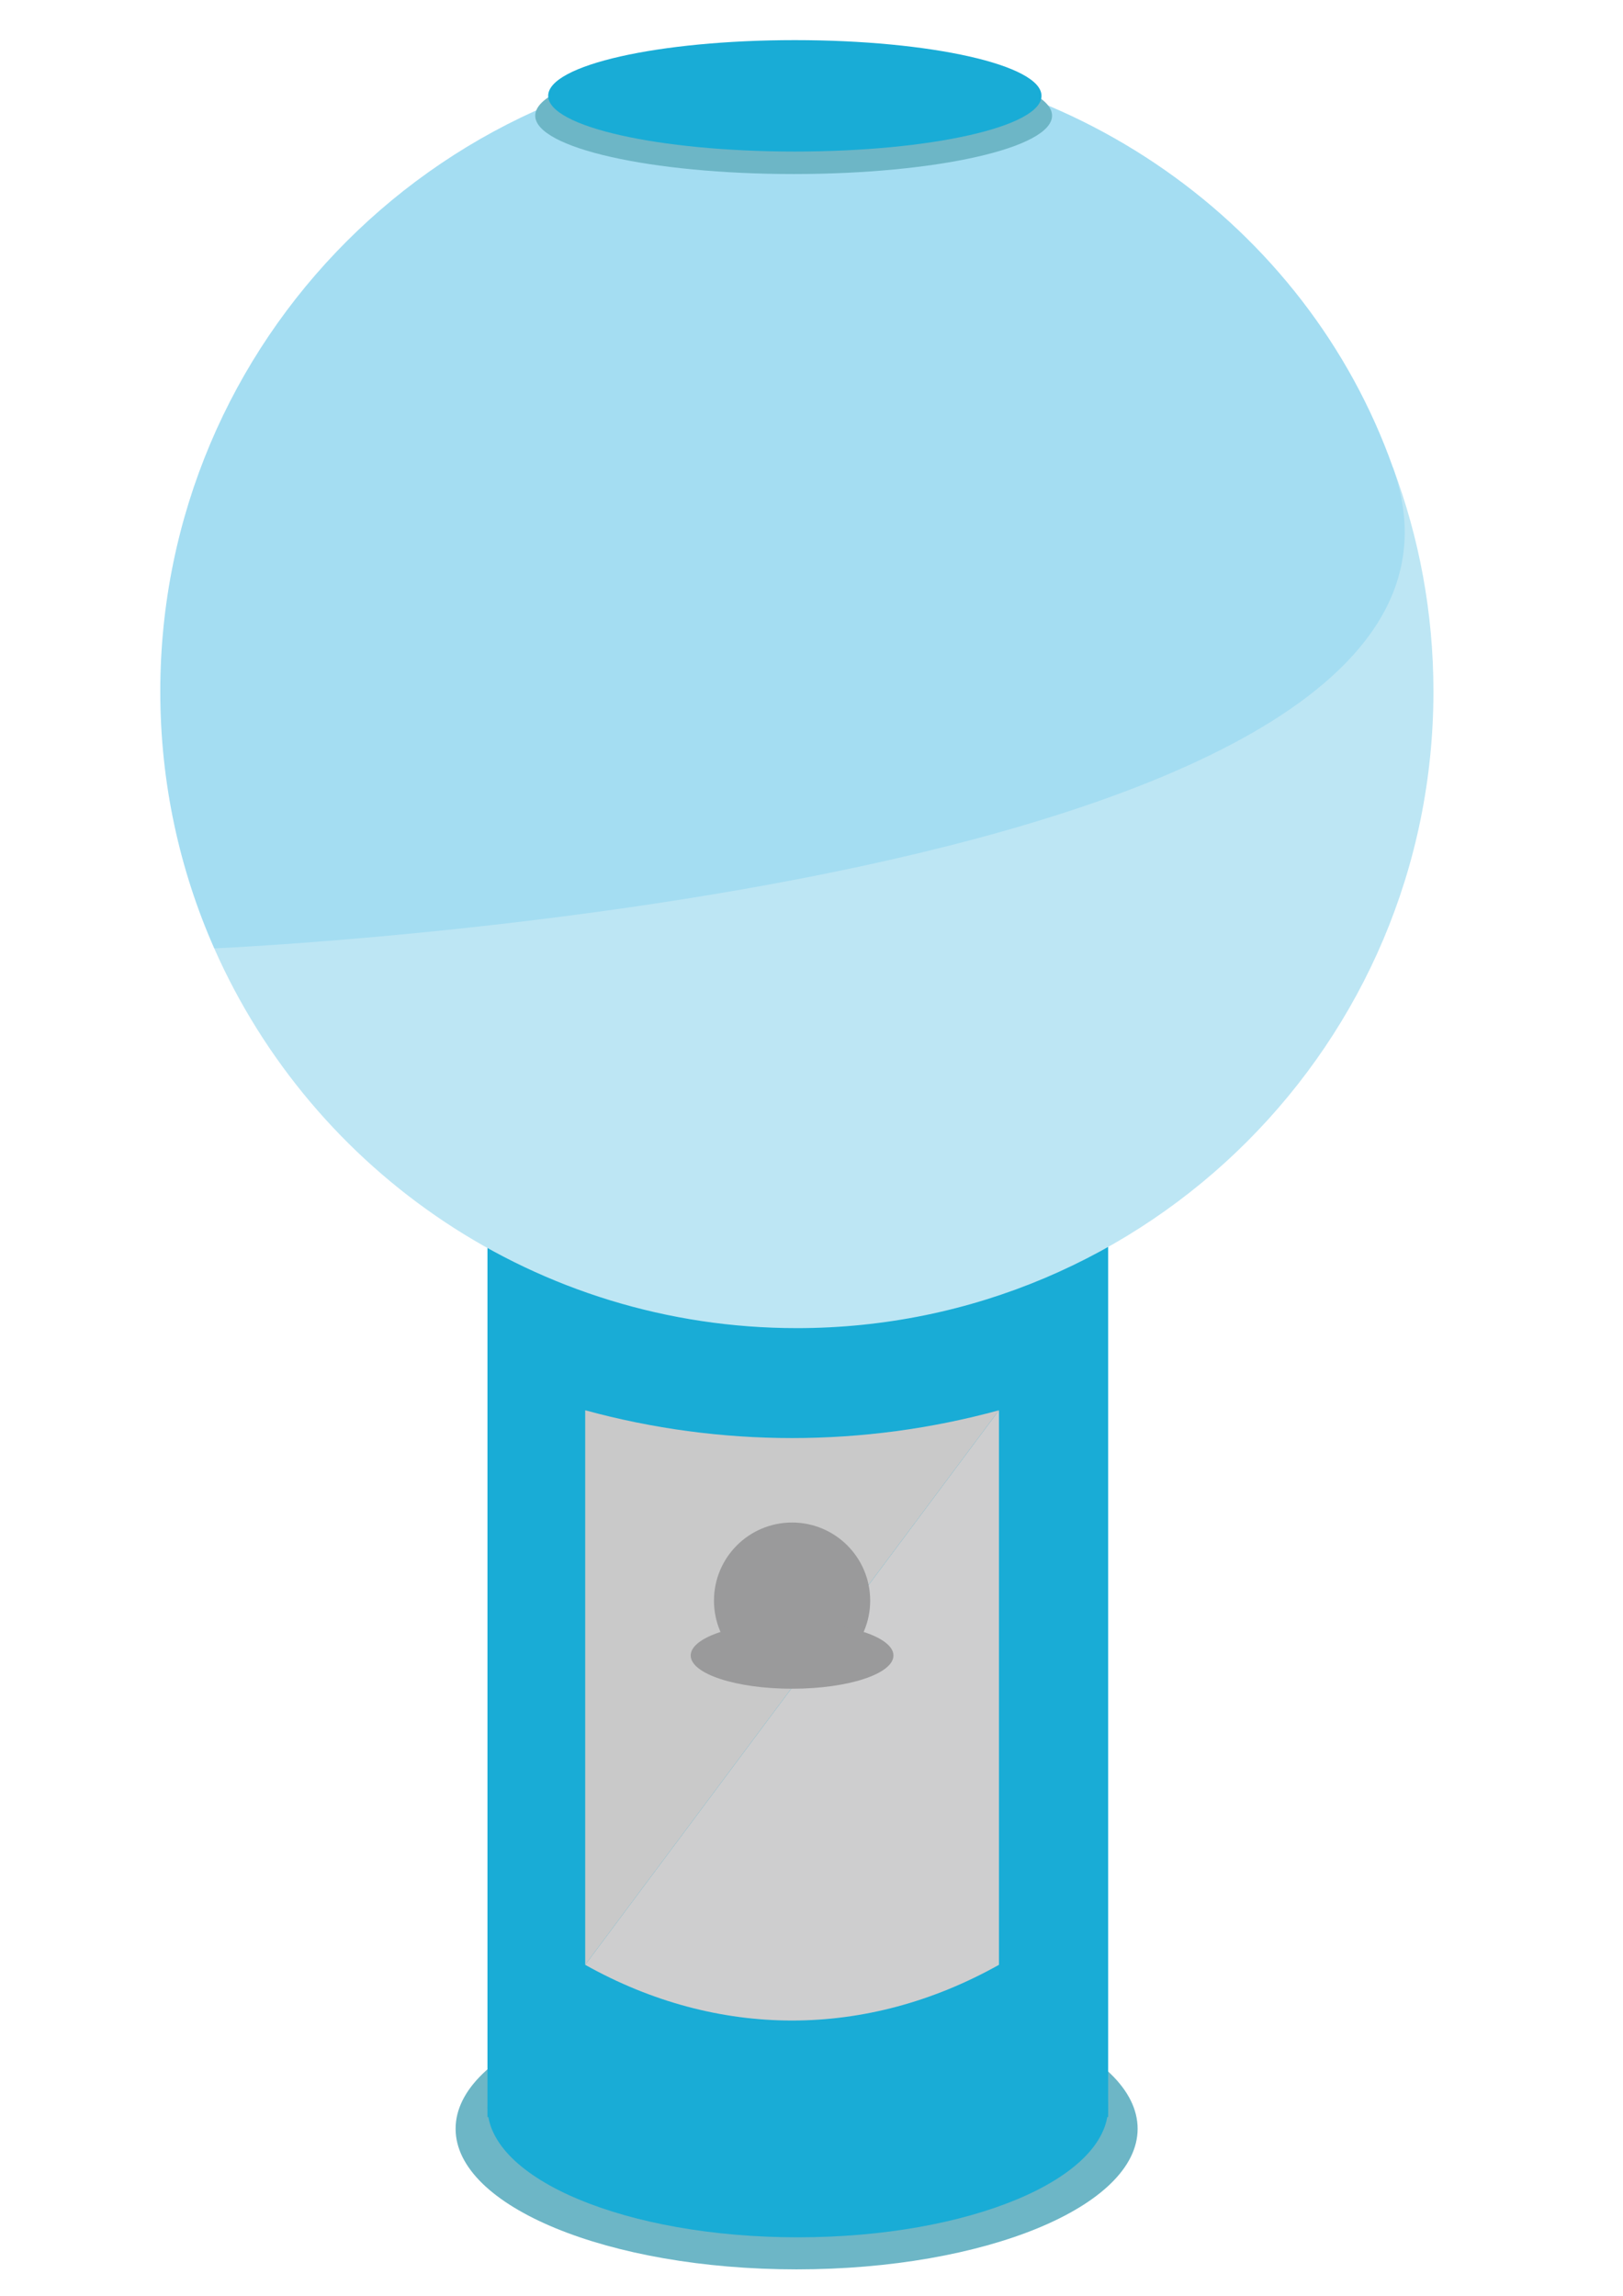 <?xml version="1.0" encoding="UTF-8" standalone="no"?>
<!-- Created with Inkscape (http://www.inkscape.org/) -->

<svg
   xmlns:dc="http://purl.org/dc/elements/1.1/"
   xmlns:cc="http://creativecommons.org/ns#"
   xmlns:rdf="http://www.w3.org/1999/02/22-rdf-syntax-ns#"
   xmlns:svg="http://www.w3.org/2000/svg"
   xmlns="http://www.w3.org/2000/svg"
   xmlns:sodipodi="http://sodipodi.sourceforge.net/DTD/sodipodi-0.dtd"
   xmlns:inkscape="http://www.inkscape.org/namespaces/inkscape"
   width="210mm"
   height="297mm"
   viewBox="0 0 744.094 1052.362"
   id="svg4462"
   version="1.1"
   inkscape:version="0.91 r13725"
   sodipodi:docname="tall_logo.svg">
  <defs
     id="defs4464">
    <clipPath
       clipPathUnits="userSpaceOnUse"
       id="clipPath4383">
      <path
         d="m 0,566.93 566.93,0 L 566.93,0 0,0 0,566.93 Z"
         id="path4385"
         inkscape:connector-curvature="0" />
    </clipPath>
  </defs>
  <sodipodi:namedview
     id="base"
     pagecolor="#ffffff"
     bordercolor="#666666"
     borderopacity="1.0"
     inkscape:pageopacity="0.0"
     inkscape:pageshadow="2"
     inkscape:zoom="0.35"
     inkscape:cx="-296.42857"
     inkscape:cy="520"
     inkscape:document-units="px"
     inkscape:current-layer="layer1"
     showgrid="false"
     inkscape:window-width="1440"
     inkscape:window-height="844"
     inkscape:window-x="0"
     inkscape:window-y="27"
     inkscape:window-maximized="1" />
  <g
     inkscape:label="Layer 1"
     inkscape:groupmode="layer"
     id="layer1">
    <g
       transform="matrix(3.794,0,0,-3.794,-1020.917,1179.212)"
       id="g4379">
      <g
         id="g4381"
         clip-path="url(#clipPath4383)">
        <g
           id="g4387"
           transform="translate(406.558,53.618)">
          <path
             d="m 0,0 c 0,-9.383 -18.447,-16.988 -41.207,-16.988 -22.758,0 -41.209,7.605 -41.209,16.988 0,9.382 18.451,16.987 41.209,16.987 C -18.447,16.987 0,9.382 0,0"
             style="fill:#6db6c6;fill-opacity:1;fill-rule:nonzero;stroke:none"
             id="path4389"
             inkscape:connector-curvature="0" />
        </g>
        <path
           d="m 402.995,55.039 -75.002,0 0,105.77 75.002,0 0,-105.77 z"
           style="fill:#19acd6;fill-opacity:1;fill-rule:nonzero;stroke:none"
           id="path4391"
           inkscape:connector-curvature="0" />
        <g
           id="g4393"
           transform="translate(437.409,254.326)">
          <path
             d="m 0,0 c 3.164,-8.417 4.895,-17.535 4.895,-27.057 0,-42.483 -34.44,-76.922 -76.924,-76.922 -31.438,0 -58.471,18.858 -70.403,45.879"
             style="fill:#bde6f4;fill-opacity:1;fill-rule:nonzero;stroke:none"
             id="path4395"
             inkscape:connector-curvature="0" />
        </g>
        <g
           id="g4397"
           transform="translate(437.409,254.326)">
          <path
             d="m 0,0 c -10.395,29.336 -39.068,49.866 -72.029,49.866 -42.485,0 -76.924,-34.439 -76.924,-76.923 0,-11.046 2.328,-21.548 6.521,-31.043 0,0 160.539,7.001 142.432,58.1"
             style="fill:#a4ddf2;fill-opacity:1;fill-rule:nonzero;stroke:none"
             id="path4399"
             inkscape:connector-curvature="0" />
        </g>
        <g
           id="g4401"
           transform="translate(396.218,296.834)">
          <path
             d="m 0,0 c 0,-3.895 -13.979,-7.052 -31.227,-7.052 -17.246,0 -31.226,3.157 -31.226,7.052 0,3.894 13.98,7.051 31.226,7.051 C -13.979,7.051 0,3.894 0,0"
             style="fill:#6db6c6;fill-opacity:1;fill-rule:nonzero;stroke:none"
             id="path4403"
             inkscape:connector-curvature="0" />
        </g>
        <g
           id="g4405"
           transform="translate(394.942,299.231)">
          <path
             d="m 0,0 c 0,-3.717 -13.344,-6.73 -29.807,-6.73 -16.463,0 -29.806,3.013 -29.806,6.73 0,3.717 13.343,6.73 29.806,6.73 C -13.344,6.73 0,3.717 0,0"
             style="fill:#19acd6;fill-opacity:1;fill-rule:nonzero;stroke:none"
             id="path4407"
             inkscape:connector-curvature="0" />
        </g>
        <g
           id="g4409"
           transform="translate(402.995,56.207)">
          <path
             d="M 0,0 C 0,-8.675 -16.789,-15.706 -37.5,-15.706 -58.211,-15.706 -75,-8.675 -75,0 -75,8.674 -58.211,15.705 -37.5,15.705 -16.789,15.705 0,8.674 0,0"
             style="fill:#19acd6;fill-opacity:1;fill-rule:nonzero;stroke:none"
             id="path4411"
             inkscape:connector-curvature="0" />
        </g>
        <g
           id="g4413"
           transform="translate(389.802,140.424)">
          <path
             d="m 0,0 0,-67 c -16.023,-8.974 -33.975,-8.974 -50,0"
             style="fill:#cececf;fill-opacity:1;fill-rule:nonzero;stroke:none"
             id="path4415"
             inkscape:connector-curvature="0" />
        </g>
        <g
           id="g4417"
           transform="translate(339.802,73.424)">
          <path
             d="m 0,0 0,67 c 16.367,-4.478 33.635,-4.478 50,0"
             style="fill:#c9c9c9;fill-opacity:1;fill-rule:nonzero;stroke:none"
             id="path4419"
             inkscape:connector-curvature="0" />
        </g>
        <g
           id="g4421"
           transform="translate(374.241,117.424)">
          <path
             d="m 0,0 c 0,-5.213 -4.227,-9.438 -9.439,-9.438 -5.213,0 -9.438,4.225 -9.438,9.438 0,5.213 4.225,9.438 9.438,9.438 C -4.227,9.438 0,5.213 0,0"
             style="fill:#9a9a9b;fill-opacity:1;fill-rule:nonzero;stroke:none"
             id="path4423"
             inkscape:connector-curvature="0" />
        </g>
        <g
           id="g4425"
           transform="translate(377.052,110.797)">
          <path
             d="m 0,0 c 0,-2.219 -5.484,-4.017 -12.25,-4.017 -6.766,0 -12.25,1.798 -12.25,4.017 0,2.218 5.484,4.017 12.25,4.017 C -5.484,4.017 0,2.218 0,0"
             style="fill:#9a9a9b;fill-opacity:1;fill-rule:nonzero;stroke:none"
             id="path4427"
             inkscape:connector-curvature="0" />
        </g>
      </g>
    </g>
  </g>
</svg>
